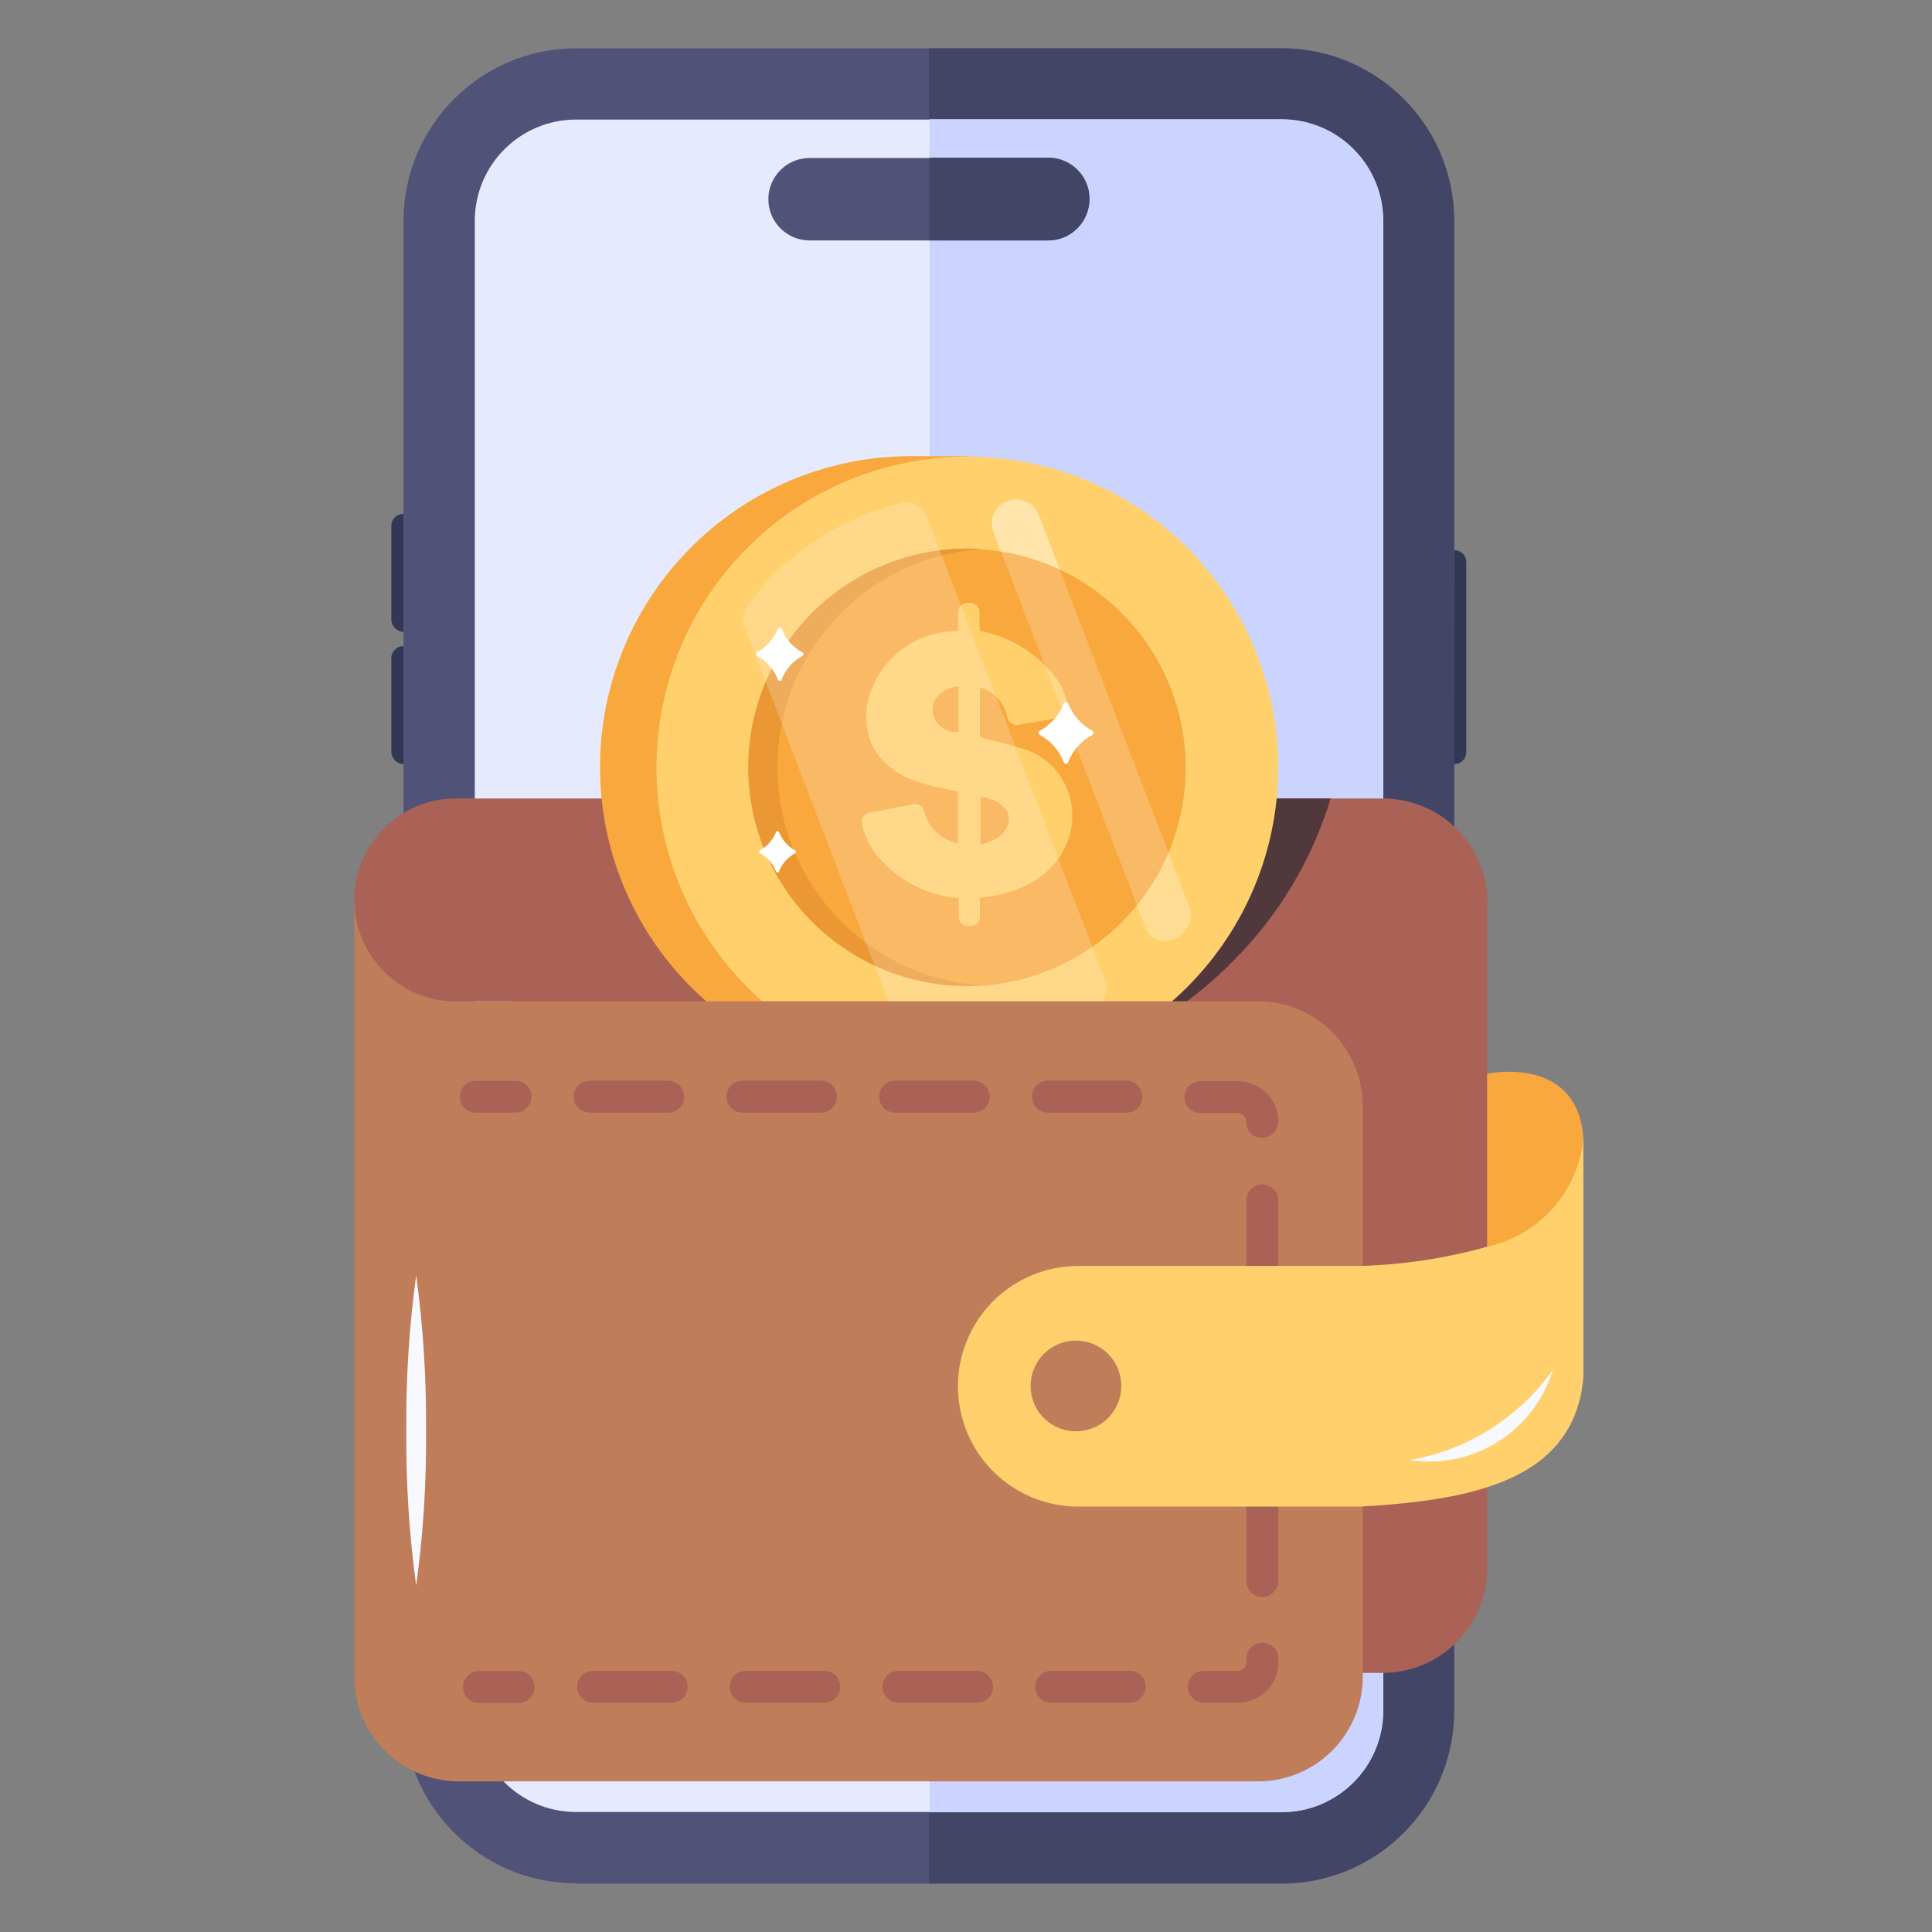 <svg width="27" height="27" viewBox="0 0 27 27" fill="none" xmlns="http://www.w3.org/2000/svg">
<rect x="0" y="0" width="27" height="27" fill="#808080" stroke="none"/>
<g clip-path="url(#clip0_7441_23895)">
<path d="M8.053 26.32C6.721 26.32 5.639 25.238 5.639 23.906V3.089C5.639 1.757 6.721 0.675 8.053 0.675H17.91C19.242 0.675 20.324 1.757 20.324 3.089V23.911C20.324 25.243 19.242 26.325 17.91 26.325H8.053V26.32Z" fill="#505278"/>
<path d="M17.911 0.675H12.982V26.32H17.911C19.238 26.32 20.32 25.238 20.32 23.906V3.089C20.325 1.757 19.243 0.675 17.911 0.675Z" fill="#424566"/>
<path d="M19.332 23.905C19.332 24.692 18.696 25.323 17.915 25.323H8.052C7.266 25.323 6.635 24.687 6.635 23.905V3.089C6.635 2.302 7.271 1.671 8.052 1.671H17.915C18.701 1.671 19.332 2.308 19.332 3.089V23.905Z" fill="#E6EAFF"/>
<path d="M17.909 1.666H12.99V25.327H17.909C18.69 25.327 19.326 24.691 19.326 23.91V3.088C19.331 2.302 18.695 1.666 17.909 1.666Z" fill="#CAD4FF"/>
<path d="M20.325 7.689L20.32 10.679H20.325C20.416 10.679 20.491 10.604 20.491 10.514V7.854C20.491 7.764 20.421 7.689 20.325 7.689Z" fill="#333756"/>
<path d="M5.639 8.83V7.182H5.634C5.544 7.182 5.469 7.257 5.469 7.347V8.66C5.474 8.755 5.549 8.83 5.639 8.83ZM5.639 10.678V9.03H5.634C5.544 9.03 5.469 9.105 5.469 9.196V10.508C5.474 10.603 5.549 10.678 5.639 10.678Z" fill="#333756"/>
<path d="M15.362 24.543H10.608C10.433 24.543 10.293 24.402 10.293 24.227C10.293 24.052 10.433 23.911 10.608 23.911H15.362C15.537 23.911 15.677 24.052 15.677 24.227C15.677 24.402 15.537 24.543 15.362 24.543Z" fill="#505278"/>
<path d="M14.645 3.36H11.314C10.994 3.36 10.738 3.1 10.738 2.784C10.738 2.464 10.999 2.208 11.314 2.208H14.645C14.966 2.208 15.221 2.469 15.221 2.784C15.226 3.105 14.966 3.36 14.645 3.36Z" fill="#505278"/>
<path d="M15.362 23.906H12.982V24.542H15.362C15.537 24.542 15.677 24.402 15.677 24.226C15.677 24.051 15.537 23.906 15.362 23.906Z" fill="#424566"/>
<path d="M15.057 3.189C15.162 3.084 15.227 2.939 15.227 2.779C15.227 2.458 14.967 2.203 14.651 2.203H12.988V3.36H14.651C14.806 3.36 14.952 3.295 15.057 3.189Z" fill="#424566"/>
<path d="M20.785 12.626V21.915C20.786 22.302 20.632 22.674 20.359 22.948C20.085 23.223 19.714 23.378 19.327 23.379H8.593C8.401 23.379 8.211 23.341 8.033 23.267C7.856 23.194 7.694 23.086 7.558 22.95C7.422 22.814 7.315 22.653 7.241 22.475C7.168 22.298 7.13 22.107 7.13 21.915V13.995H6.369C5.993 13.995 5.633 13.846 5.367 13.58C5.101 13.314 4.951 12.953 4.951 12.577C4.951 12.201 5.101 11.84 5.367 11.574C5.633 11.308 5.993 11.159 6.369 11.159H19.327C19.715 11.159 20.087 11.313 20.361 11.588C20.636 11.862 20.79 12.234 20.791 12.623L20.785 12.626Z" fill="#AA6256"/>
<path d="M18.595 11.159C18.336 12.017 17.868 12.797 17.233 13.43C17.041 13.626 16.835 13.807 16.616 13.972C16.376 14.152 16.122 14.314 15.858 14.456C15.14 14.848 14.336 15.057 13.518 15.065C13.285 15.067 13.053 15.047 12.824 15.007C12.274 14.926 11.752 14.71 11.305 14.377C10.858 14.045 10.501 13.608 10.265 13.104C9.989 12.495 9.88 11.824 9.951 11.159H18.595Z" fill="#51383C"/>
<path d="M22.128 15.898L22.101 16.097C22.033 16.422 21.872 16.721 21.639 16.957C21.405 17.193 21.108 17.357 20.783 17.428V15.006C20.783 15.006 22.038 14.731 22.128 15.898Z" fill="#F9A83D"/>
<path d="M12.665 15.069C11.524 15.051 10.435 14.585 9.635 13.772C8.834 12.959 8.385 11.863 8.385 10.722C8.385 9.58 8.834 8.485 9.635 7.672C10.435 6.858 11.524 6.393 12.665 6.375H13.513V15.069H12.665Z" fill="#F9A83D"/>
<path d="M17.863 10.721C17.865 11.707 17.53 12.664 16.914 13.434C16.586 13.844 16.187 14.193 15.736 14.463C15.064 14.863 14.296 15.074 13.514 15.072C13.277 15.073 13.04 15.053 12.807 15.012C11.989 14.877 11.227 14.51 10.611 13.955C9.995 13.4 9.551 12.681 9.33 11.882C9.11 11.083 9.123 10.237 9.367 9.445C9.611 8.653 10.077 7.947 10.709 7.411C11.341 6.875 12.114 6.531 12.935 6.42C13.757 6.309 14.593 6.435 15.345 6.783C16.097 7.131 16.734 7.687 17.18 8.386C17.627 9.084 17.864 9.896 17.864 10.725L17.863 10.721Z" fill="#FFD06C"/>
<path d="M10.459 10.726C10.459 11.331 10.638 11.921 10.973 12.424C11.309 12.927 11.786 13.318 12.344 13.55C12.902 13.781 13.516 13.842 14.109 13.725C14.701 13.607 15.246 13.317 15.674 12.89C16.101 12.463 16.393 11.919 16.511 11.327C16.63 10.734 16.57 10.12 16.339 9.561C16.108 9.003 15.717 8.525 15.215 8.189C14.713 7.853 14.123 7.673 13.519 7.672C13.118 7.672 12.72 7.751 12.35 7.904C11.979 8.058 11.642 8.283 11.358 8.566C11.075 8.85 10.85 9.187 10.696 9.557C10.543 9.928 10.464 10.325 10.464 10.726H10.459Z" fill="#F9A83D"/>
<path d="M14.327 10.476C14.139 10.409 13.941 10.368 13.748 10.318C13.711 10.309 13.694 10.297 13.695 10.255C13.695 10.056 13.695 9.857 13.695 9.658C13.695 9.643 13.695 9.628 13.695 9.608C13.793 9.635 13.881 9.69 13.949 9.765C14.017 9.84 14.062 9.933 14.08 10.033C14.088 10.065 14.107 10.092 14.135 10.11C14.162 10.128 14.195 10.135 14.227 10.13L14.822 10.027C14.856 10.02 14.885 10.001 14.905 9.973C14.924 9.945 14.931 9.911 14.925 9.877C14.905 9.758 14.864 9.642 14.802 9.538C14.673 9.35 14.509 9.19 14.318 9.066C14.127 8.942 13.914 8.858 13.69 8.817V8.555C13.69 8.521 13.677 8.488 13.652 8.464C13.628 8.44 13.596 8.426 13.562 8.426H13.518C13.484 8.426 13.451 8.44 13.427 8.464C13.403 8.488 13.39 8.521 13.39 8.555V8.82C13.087 8.815 12.792 8.918 12.559 9.111C12.325 9.303 12.167 9.573 12.114 9.871C12.043 10.489 12.423 10.847 13.03 10.985L13.389 11.065V11.786C13.274 11.765 13.168 11.711 13.084 11.631C13 11.551 12.941 11.447 12.915 11.334C12.907 11.302 12.887 11.275 12.859 11.257C12.832 11.239 12.798 11.233 12.766 11.239L12.149 11.358C12.132 11.361 12.116 11.368 12.101 11.377C12.087 11.387 12.075 11.399 12.065 11.413C12.055 11.427 12.049 11.443 12.045 11.46C12.042 11.477 12.042 11.494 12.046 11.511C12.08 11.678 12.155 11.835 12.266 11.966C12.406 12.134 12.578 12.273 12.773 12.373C12.967 12.474 13.18 12.534 13.398 12.551V12.813C13.398 12.847 13.412 12.88 13.436 12.904C13.46 12.928 13.492 12.941 13.527 12.941H13.567C13.601 12.941 13.634 12.928 13.658 12.904C13.682 12.88 13.695 12.847 13.695 12.813V12.546C15.264 12.401 15.312 10.819 14.326 10.471L14.327 10.476ZM13.395 10.229C13.31 10.239 13.226 10.215 13.158 10.163C13.091 10.111 13.046 10.036 13.034 9.952C13.022 9.763 13.163 9.62 13.395 9.588V10.229ZM13.704 11.8V11.134C14.306 11.236 14.154 11.728 13.7 11.8H13.704Z" fill="#FFD06C"/>
<path d="M13.718 13.771C13.652 13.771 13.583 13.777 13.512 13.777C12.702 13.777 11.925 13.455 11.352 12.882C10.779 12.309 10.457 11.532 10.457 10.722C10.457 9.911 10.779 9.134 11.352 8.561C11.925 7.988 12.702 7.667 13.512 7.667C13.581 7.667 13.65 7.667 13.718 7.673C12.944 7.724 12.219 8.067 11.689 8.634C11.159 9.2 10.864 9.946 10.864 10.722C10.864 11.497 11.159 12.243 11.689 12.81C12.219 13.376 12.944 13.719 13.718 13.771Z" fill="#EA9734"/>
<g opacity="0.2">
<path d="M15.445 13.7C15.472 13.773 15.472 13.854 15.443 13.927C15.415 14 15.361 14.06 15.291 14.095C14.508 14.505 13.608 14.632 12.742 14.454C12.691 14.443 12.644 14.42 12.604 14.386C12.565 14.351 12.535 14.308 12.517 14.259L10.407 8.764C10.387 8.715 10.381 8.662 10.387 8.61C10.394 8.558 10.413 8.509 10.444 8.466C10.967 7.756 11.72 7.249 12.575 7.032C12.65 7.011 12.731 7.019 12.801 7.055C12.871 7.09 12.925 7.149 12.954 7.222L15.445 13.7Z" fill="white"/>
<path d="M16.004 12.949L13.885 7.435C13.853 7.351 13.857 7.258 13.894 7.177C13.931 7.095 13.999 7.032 14.083 7C14.167 6.969 14.26 6.972 14.341 7.009C14.423 7.047 14.486 7.115 14.518 7.199L16.623 12.681C16.767 13.052 16.166 13.373 16.004 12.949Z" fill="white"/>
</g>
<g opacity="0.3">
<path d="M14.518 7.199L14.809 7.958C14.548 7.834 14.271 7.749 13.985 7.707L13.883 7.435C13.851 7.351 13.855 7.258 13.892 7.177C13.929 7.095 13.998 7.032 14.082 7C14.166 6.969 14.259 6.973 14.34 7.01C14.422 7.047 14.485 7.116 14.517 7.2L14.518 7.199Z" fill="white"/>
</g>
<g opacity="0.3">
<g opacity="0.3">
<path d="M16.003 12.958L15.885 12.649C16.067 12.427 16.216 12.18 16.328 11.916L16.623 12.685C16.767 13.063 16.166 13.378 16.003 12.958Z" fill="white"/>
</g>
</g>
<path d="M19.045 15.457V23.432C19.045 23.82 18.891 24.192 18.616 24.467C18.342 24.741 17.97 24.895 17.581 24.895H6.415C6.027 24.895 5.654 24.741 5.38 24.467C5.105 24.192 4.951 23.82 4.951 23.432V12.576C4.951 12.952 5.1 13.312 5.366 13.578C5.632 13.844 5.993 13.993 6.368 13.993H17.58C17.969 13.993 18.341 14.147 18.615 14.422C18.89 14.696 19.044 15.069 19.044 15.457H19.045Z" fill="#BF7D5A"/>
<path d="M7.189 15.549H6.664C6.634 15.551 6.603 15.547 6.574 15.537C6.545 15.527 6.519 15.51 6.497 15.49C6.474 15.469 6.456 15.443 6.444 15.415C6.432 15.387 6.426 15.357 6.426 15.326C6.426 15.296 6.432 15.265 6.444 15.237C6.456 15.209 6.474 15.184 6.497 15.163C6.519 15.142 6.545 15.126 6.574 15.116C6.603 15.106 6.634 15.101 6.664 15.104H7.189C7.22 15.101 7.25 15.106 7.279 15.116C7.308 15.126 7.334 15.142 7.357 15.163C7.379 15.184 7.397 15.209 7.409 15.237C7.421 15.265 7.428 15.296 7.428 15.326C7.428 15.357 7.421 15.387 7.409 15.415C7.397 15.443 7.379 15.469 7.357 15.49C7.334 15.51 7.308 15.527 7.279 15.537C7.25 15.547 7.22 15.551 7.189 15.549Z" fill="#AA6256"/>
<path d="M17.303 23.796H16.84C16.809 23.798 16.778 23.794 16.75 23.784C16.721 23.773 16.694 23.757 16.672 23.736C16.65 23.715 16.632 23.69 16.619 23.662C16.607 23.634 16.601 23.604 16.601 23.573C16.601 23.542 16.607 23.512 16.619 23.484C16.632 23.456 16.65 23.431 16.672 23.41C16.694 23.389 16.721 23.373 16.75 23.363C16.778 23.352 16.809 23.348 16.84 23.35H17.303C17.334 23.35 17.363 23.338 17.385 23.316C17.407 23.294 17.419 23.265 17.419 23.234V23.165C17.423 23.108 17.448 23.056 17.489 23.017C17.531 22.978 17.585 22.957 17.642 22.957C17.698 22.957 17.753 22.978 17.794 23.017C17.836 23.056 17.861 23.108 17.865 23.165V23.236C17.864 23.385 17.804 23.527 17.699 23.632C17.594 23.737 17.451 23.796 17.303 23.796ZM15.773 23.796H14.705C14.675 23.798 14.644 23.794 14.615 23.784C14.586 23.773 14.56 23.757 14.537 23.736C14.515 23.715 14.497 23.69 14.485 23.662C14.473 23.634 14.466 23.604 14.466 23.573C14.466 23.542 14.473 23.512 14.485 23.484C14.497 23.456 14.515 23.431 14.537 23.41C14.56 23.389 14.586 23.373 14.615 23.363C14.644 23.352 14.675 23.348 14.705 23.35H15.772C15.803 23.348 15.833 23.352 15.862 23.363C15.891 23.373 15.918 23.389 15.94 23.41C15.962 23.431 15.98 23.456 15.992 23.484C16.005 23.512 16.011 23.542 16.011 23.573C16.011 23.604 16.005 23.634 15.992 23.662C15.98 23.69 15.962 23.715 15.94 23.736C15.918 23.757 15.891 23.773 15.862 23.784C15.833 23.794 15.804 23.798 15.773 23.796ZM13.639 23.796H12.572C12.541 23.798 12.51 23.794 12.482 23.784C12.453 23.773 12.426 23.757 12.404 23.736C12.382 23.715 12.364 23.69 12.351 23.662C12.339 23.634 12.333 23.604 12.333 23.573C12.333 23.542 12.339 23.512 12.351 23.484C12.364 23.456 12.382 23.431 12.404 23.41C12.426 23.389 12.453 23.373 12.482 23.363C12.51 23.352 12.541 23.348 12.572 23.35H13.639C13.669 23.348 13.7 23.352 13.729 23.363C13.758 23.373 13.784 23.389 13.806 23.41C13.829 23.431 13.847 23.456 13.859 23.484C13.871 23.512 13.877 23.542 13.877 23.573C13.877 23.604 13.871 23.634 13.859 23.662C13.847 23.69 13.829 23.715 13.806 23.736C13.784 23.757 13.758 23.773 13.729 23.784C13.7 23.794 13.669 23.798 13.639 23.796ZM11.504 23.796H10.437C10.406 23.798 10.376 23.794 10.347 23.784C10.318 23.773 10.292 23.757 10.269 23.736C10.247 23.715 10.229 23.69 10.217 23.662C10.205 23.634 10.198 23.604 10.198 23.573C10.198 23.542 10.205 23.512 10.217 23.484C10.229 23.456 10.247 23.431 10.269 23.41C10.292 23.389 10.318 23.373 10.347 23.363C10.376 23.352 10.406 23.348 10.437 23.35H11.504C11.535 23.348 11.565 23.352 11.594 23.363C11.623 23.373 11.649 23.389 11.672 23.41C11.694 23.431 11.712 23.456 11.724 23.484C11.736 23.512 11.743 23.542 11.743 23.573C11.743 23.604 11.736 23.634 11.724 23.662C11.712 23.69 11.694 23.715 11.672 23.736C11.649 23.757 11.623 23.773 11.594 23.784C11.565 23.794 11.535 23.798 11.504 23.796ZM9.37 23.796H8.303C8.273 23.798 8.242 23.794 8.213 23.784C8.185 23.773 8.158 23.757 8.136 23.736C8.113 23.715 8.096 23.69 8.083 23.662C8.071 23.634 8.065 23.604 8.065 23.573C8.065 23.542 8.071 23.512 8.083 23.484C8.096 23.456 8.113 23.431 8.136 23.41C8.158 23.389 8.185 23.373 8.213 23.363C8.242 23.352 8.273 23.348 8.303 23.35H9.371C9.401 23.348 9.432 23.352 9.461 23.363C9.49 23.373 9.516 23.389 9.538 23.41C9.561 23.431 9.579 23.456 9.591 23.484C9.603 23.512 9.609 23.542 9.609 23.573C9.609 23.604 9.603 23.634 9.591 23.662C9.579 23.69 9.561 23.715 9.538 23.736C9.516 23.757 9.49 23.773 9.461 23.784C9.432 23.794 9.4 23.798 9.37 23.796ZM17.641 22.318C17.582 22.318 17.525 22.294 17.483 22.253C17.442 22.211 17.418 22.154 17.418 22.095V21.027C17.422 20.971 17.447 20.918 17.488 20.879C17.53 20.841 17.584 20.819 17.641 20.819C17.697 20.819 17.752 20.841 17.793 20.879C17.835 20.918 17.86 20.971 17.864 21.027V22.095C17.864 22.154 17.84 22.21 17.799 22.252C17.757 22.294 17.7 22.318 17.641 22.318ZM17.641 20.183C17.582 20.183 17.525 20.16 17.483 20.118C17.442 20.076 17.418 20.019 17.418 19.96V18.894C17.422 18.837 17.447 18.784 17.488 18.746C17.53 18.707 17.584 18.686 17.641 18.686C17.697 18.686 17.752 18.707 17.793 18.746C17.835 18.784 17.86 18.837 17.864 18.894V19.961C17.863 20.019 17.839 20.075 17.797 20.116C17.756 20.157 17.7 20.18 17.641 20.18V20.183ZM17.641 18.049C17.582 18.049 17.525 18.025 17.483 17.983C17.442 17.942 17.418 17.885 17.418 17.826V16.759C17.422 16.703 17.447 16.65 17.488 16.611C17.53 16.573 17.584 16.551 17.641 16.551C17.697 16.551 17.752 16.573 17.793 16.611C17.835 16.65 17.86 16.703 17.864 16.759V17.826C17.864 17.886 17.84 17.942 17.799 17.984C17.757 18.026 17.7 18.049 17.641 18.049ZM17.641 15.902C17.613 15.903 17.585 15.899 17.558 15.889C17.532 15.88 17.507 15.865 17.486 15.846C17.466 15.827 17.449 15.804 17.437 15.778C17.425 15.752 17.419 15.724 17.418 15.696C17.418 15.607 17.366 15.555 17.302 15.555H16.792C16.762 15.557 16.731 15.553 16.702 15.543C16.673 15.533 16.647 15.516 16.625 15.495C16.602 15.475 16.584 15.449 16.572 15.421C16.56 15.393 16.554 15.363 16.554 15.332C16.554 15.302 16.56 15.271 16.572 15.243C16.584 15.215 16.602 15.19 16.625 15.169C16.647 15.148 16.673 15.132 16.702 15.122C16.731 15.112 16.762 15.107 16.792 15.11H17.302C17.451 15.11 17.593 15.169 17.699 15.274C17.804 15.38 17.863 15.523 17.864 15.671C17.863 15.731 17.84 15.788 17.799 15.831C17.757 15.874 17.701 15.899 17.641 15.902ZM15.726 15.549H14.659C14.628 15.551 14.598 15.547 14.569 15.537C14.54 15.526 14.513 15.51 14.491 15.489C14.469 15.468 14.451 15.443 14.439 15.415C14.427 15.387 14.42 15.357 14.42 15.326C14.42 15.296 14.427 15.265 14.439 15.237C14.451 15.209 14.469 15.184 14.491 15.163C14.513 15.142 14.54 15.126 14.569 15.116C14.598 15.105 14.628 15.101 14.659 15.103H15.726C15.757 15.101 15.787 15.105 15.816 15.116C15.845 15.126 15.871 15.142 15.894 15.163C15.916 15.184 15.934 15.209 15.946 15.237C15.958 15.265 15.964 15.296 15.964 15.326C15.964 15.357 15.958 15.387 15.946 15.415C15.934 15.443 15.916 15.468 15.894 15.489C15.871 15.51 15.845 15.526 15.816 15.537C15.787 15.547 15.757 15.551 15.726 15.549ZM13.591 15.549H12.525C12.495 15.551 12.464 15.547 12.435 15.537C12.406 15.526 12.38 15.51 12.357 15.489C12.335 15.468 12.317 15.443 12.305 15.415C12.293 15.387 12.287 15.357 12.287 15.326C12.287 15.296 12.293 15.265 12.305 15.237C12.317 15.209 12.335 15.184 12.357 15.163C12.38 15.142 12.406 15.126 12.435 15.116C12.464 15.105 12.495 15.101 12.525 15.103H13.592C13.623 15.101 13.654 15.105 13.682 15.116C13.711 15.126 13.738 15.142 13.76 15.163C13.782 15.184 13.8 15.209 13.812 15.237C13.825 15.265 13.831 15.296 13.831 15.326C13.831 15.357 13.825 15.387 13.812 15.415C13.8 15.443 13.782 15.468 13.76 15.489C13.738 15.51 13.711 15.526 13.682 15.537C13.654 15.547 13.622 15.551 13.591 15.549ZM11.457 15.549H10.391C10.36 15.551 10.329 15.547 10.301 15.537C10.272 15.526 10.245 15.51 10.223 15.489C10.201 15.468 10.183 15.443 10.171 15.415C10.158 15.387 10.152 15.357 10.152 15.326C10.152 15.296 10.158 15.265 10.171 15.237C10.183 15.209 10.201 15.184 10.223 15.163C10.245 15.142 10.272 15.126 10.301 15.116C10.329 15.105 10.36 15.101 10.391 15.103H11.458C11.488 15.101 11.519 15.105 11.548 15.116C11.577 15.126 11.603 15.142 11.626 15.163C11.648 15.184 11.666 15.209 11.678 15.237C11.69 15.265 11.696 15.296 11.696 15.326C11.696 15.357 11.69 15.387 11.678 15.415C11.666 15.443 11.648 15.468 11.626 15.489C11.603 15.51 11.577 15.526 11.548 15.537C11.519 15.547 11.487 15.551 11.457 15.549ZM9.322 15.549H8.256C8.226 15.551 8.195 15.547 8.166 15.537C8.137 15.526 8.111 15.51 8.088 15.489C8.066 15.468 8.048 15.443 8.036 15.415C8.024 15.387 8.018 15.357 8.018 15.326C8.018 15.296 8.024 15.265 8.036 15.237C8.048 15.209 8.066 15.184 8.088 15.163C8.111 15.142 8.137 15.126 8.166 15.116C8.195 15.105 8.226 15.101 8.256 15.103H9.323C9.354 15.101 9.385 15.105 9.413 15.116C9.442 15.126 9.469 15.142 9.491 15.163C9.513 15.184 9.531 15.209 9.543 15.237C9.556 15.265 9.562 15.296 9.562 15.326C9.562 15.357 9.556 15.387 9.543 15.415C9.531 15.443 9.513 15.468 9.491 15.489C9.469 15.51 9.442 15.526 9.413 15.537C9.385 15.547 9.354 15.551 9.323 15.549H9.322Z" fill="#AA6256"/>
<path d="M7.234 23.799H6.709C6.679 23.801 6.648 23.797 6.619 23.786C6.59 23.776 6.564 23.76 6.542 23.739C6.519 23.718 6.501 23.693 6.489 23.665C6.477 23.637 6.471 23.607 6.471 23.576C6.471 23.545 6.477 23.515 6.489 23.487C6.501 23.459 6.519 23.434 6.542 23.413C6.564 23.392 6.59 23.376 6.619 23.366C6.648 23.355 6.679 23.351 6.709 23.353H7.234C7.265 23.351 7.295 23.355 7.324 23.366C7.353 23.376 7.379 23.392 7.402 23.413C7.424 23.434 7.442 23.459 7.454 23.487C7.466 23.515 7.473 23.545 7.473 23.576C7.473 23.607 7.466 23.637 7.454 23.665C7.442 23.693 7.424 23.718 7.402 23.739C7.379 23.76 7.353 23.776 7.324 23.786C7.295 23.797 7.265 23.801 7.234 23.799Z" fill="#AA6256"/>
<path d="M22.128 15.894V19.257C21.995 20.675 20.614 20.965 19.01 21.055H15.068C14.622 21.055 14.195 20.878 13.879 20.562C13.564 20.247 13.387 19.819 13.387 19.373C13.387 18.927 13.564 18.5 13.879 18.184C14.195 17.869 14.622 17.692 15.068 17.692H19.01C19.61 17.675 20.204 17.585 20.782 17.423C21.106 17.352 21.403 17.188 21.637 16.952C21.871 16.716 22.031 16.418 22.099 16.092C22.111 16.029 22.12 15.963 22.127 15.894H22.128Z" fill="#FFD06C"/>
<path d="M15.67 19.369C15.67 19.494 15.633 19.617 15.563 19.721C15.494 19.826 15.395 19.907 15.279 19.955C15.163 20.003 15.036 20.015 14.913 19.991C14.79 19.966 14.677 19.906 14.588 19.817C14.499 19.729 14.439 19.616 14.415 19.493C14.39 19.37 14.403 19.242 14.451 19.127C14.499 19.011 14.58 18.912 14.684 18.842C14.788 18.772 14.911 18.735 15.036 18.735C15.204 18.735 15.366 18.802 15.485 18.921C15.604 19.04 15.67 19.201 15.67 19.369Z" fill="#BF7D5A"/>
<path d="M21.703 19.142C21.577 19.558 21.305 19.916 20.936 20.148C20.568 20.38 20.128 20.472 19.697 20.405C20.507 20.267 21.228 19.812 21.703 19.142Z" fill="#F8F9FE"/>
<path d="M5.816 17.822C5.914 18.541 5.96 19.266 5.954 19.991C5.961 20.716 5.915 21.44 5.816 22.158C5.718 21.44 5.672 20.715 5.678 19.99C5.672 19.265 5.718 18.541 5.816 17.822Z" fill="#F8F9FE"/>
<path d="M15.265 10.27C15.111 10.353 14.991 10.488 14.928 10.652C14.926 10.658 14.922 10.664 14.916 10.668C14.911 10.672 14.904 10.674 14.898 10.674C14.891 10.674 14.884 10.672 14.879 10.668C14.873 10.664 14.869 10.658 14.867 10.652C14.804 10.488 14.684 10.353 14.53 10.27C14.525 10.267 14.521 10.263 14.518 10.258C14.515 10.253 14.514 10.247 14.514 10.242C14.514 10.236 14.515 10.23 14.518 10.225C14.521 10.22 14.525 10.216 14.53 10.213C14.684 10.13 14.804 9.995 14.867 9.831C14.869 9.825 14.873 9.819 14.879 9.816C14.884 9.812 14.891 9.81 14.898 9.81C14.904 9.81 14.911 9.812 14.916 9.816C14.922 9.819 14.926 9.825 14.928 9.831C14.992 9.995 15.111 10.13 15.265 10.213C15.27 10.216 15.274 10.22 15.277 10.225C15.28 10.23 15.282 10.236 15.282 10.242C15.282 10.247 15.28 10.253 15.277 10.258C15.274 10.263 15.27 10.267 15.265 10.27Z" fill="white"/>
<path d="M11.215 9.166C11.081 9.238 10.978 9.355 10.923 9.497C10.921 9.502 10.918 9.507 10.913 9.51C10.908 9.513 10.903 9.515 10.897 9.515C10.891 9.515 10.886 9.513 10.881 9.51C10.876 9.507 10.873 9.502 10.871 9.497C10.816 9.355 10.712 9.238 10.578 9.166C10.574 9.163 10.57 9.16 10.568 9.156C10.566 9.151 10.565 9.147 10.565 9.142C10.565 9.137 10.566 9.132 10.568 9.128C10.57 9.124 10.574 9.12 10.578 9.118C10.712 9.046 10.816 8.928 10.87 8.787C10.872 8.781 10.876 8.777 10.88 8.774C10.885 8.77 10.891 8.769 10.896 8.769C10.902 8.769 10.908 8.77 10.912 8.774C10.917 8.777 10.921 8.781 10.923 8.787C10.978 8.928 11.081 9.046 11.215 9.118C11.219 9.12 11.223 9.124 11.225 9.128C11.228 9.132 11.229 9.137 11.229 9.142C11.229 9.147 11.228 9.151 11.225 9.156C11.223 9.16 11.219 9.163 11.215 9.166Z" fill="white"/>
<path d="M11.114 11.923C11.009 11.979 10.929 12.07 10.886 12.18C10.885 12.184 10.882 12.188 10.878 12.19C10.875 12.193 10.87 12.194 10.866 12.194C10.861 12.194 10.857 12.193 10.854 12.19C10.85 12.188 10.847 12.184 10.845 12.18C10.803 12.07 10.722 11.979 10.618 11.923C10.615 11.921 10.612 11.918 10.61 11.915C10.608 11.911 10.607 11.908 10.607 11.904C10.607 11.9 10.608 11.896 10.61 11.893C10.612 11.889 10.615 11.887 10.618 11.885C10.723 11.829 10.803 11.737 10.845 11.627C10.847 11.623 10.85 11.619 10.854 11.617C10.857 11.614 10.861 11.613 10.866 11.613C10.87 11.613 10.875 11.614 10.878 11.617C10.882 11.619 10.885 11.623 10.886 11.627C10.929 11.737 11.01 11.829 11.114 11.885C11.117 11.887 11.12 11.889 11.121 11.893C11.123 11.896 11.124 11.9 11.124 11.904C11.124 11.908 11.123 11.911 11.121 11.915C11.12 11.918 11.117 11.921 11.114 11.923Z" fill="white"/>
</g>
<defs>
<clipPath id="clip0_7441_23895">
<rect width="25.65" height="25.65" fill="white" transform="translate(0.676 0.675)"/>
</clipPath>
</defs>
</svg>
